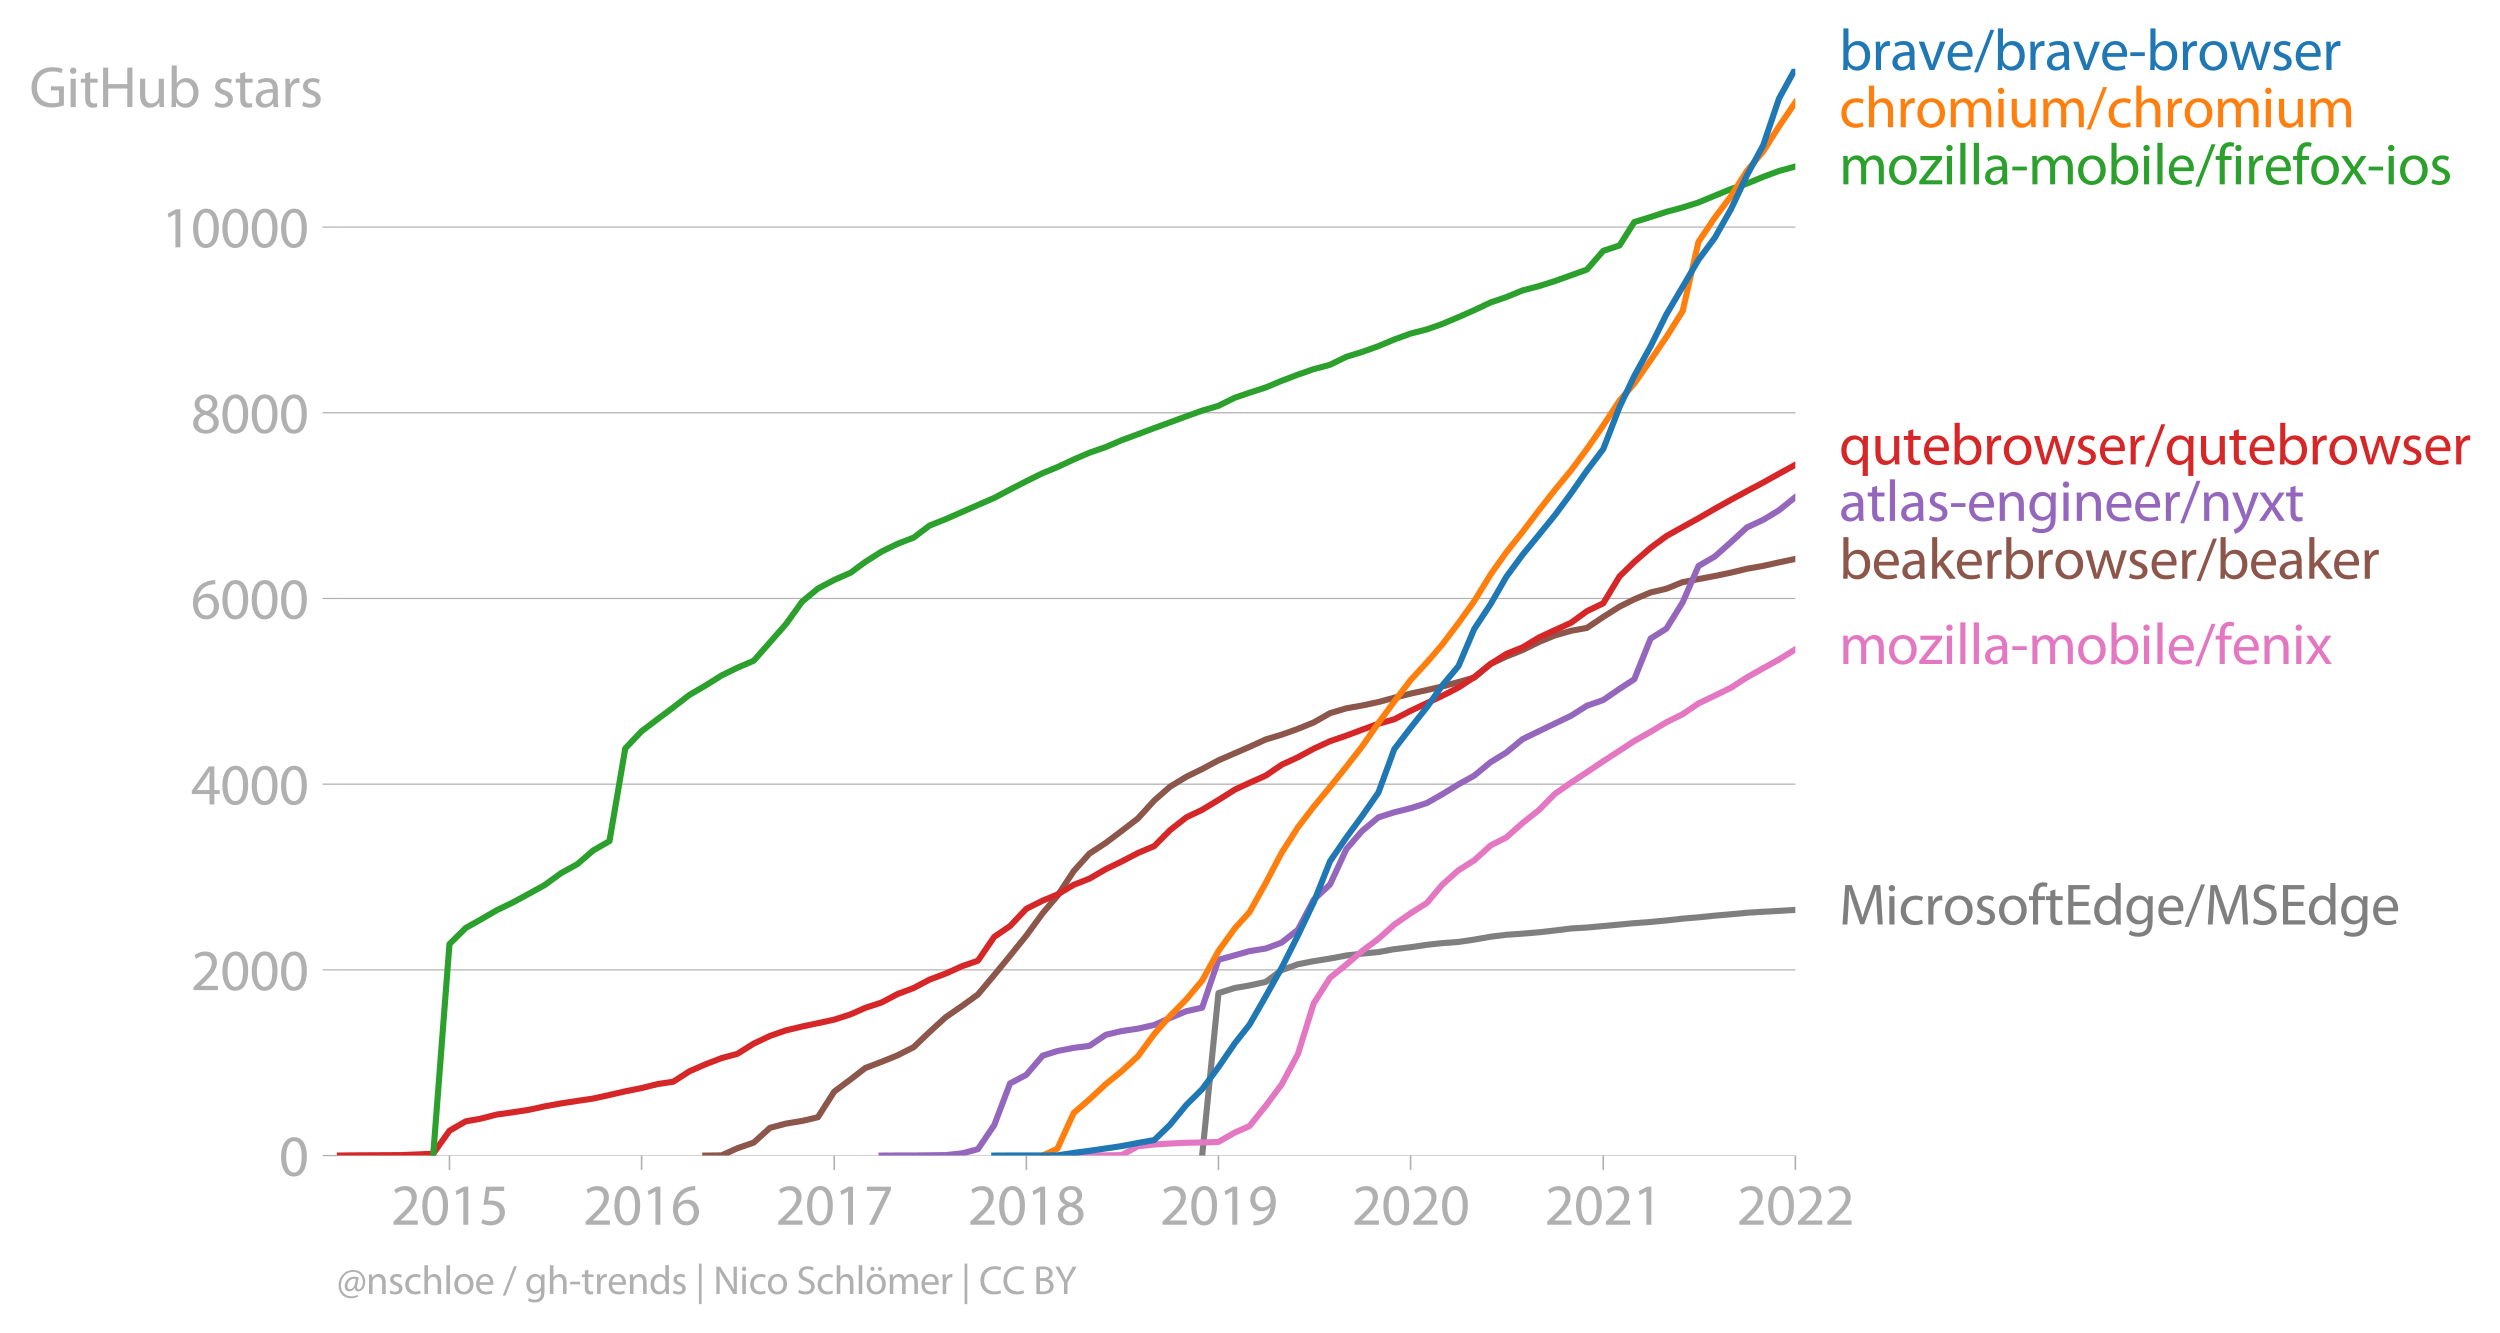 <svg xmlns:xlink="http://www.w3.org/1999/xlink" width="816.178" height="435.296" viewBox="0 0 612.133 326.472" xmlns="http://www.w3.org/2000/svg"><defs><style>*{stroke-linejoin:round;stroke-linecap:butt}</style></defs><g id="figure_1"><path d="M0 326.472h612.133V0H0v326.472z" style="fill:none" id="patch_1"/><g id="axes_1"><path d="M82.476 282.944h357.12V16.832H82.476v266.112z" style="fill:none" id="patch_2"/><g id="matplotlib.axis_1"><g id="xtick_1"><g id="line2d_1"><defs><path id="m3dfbbe388d" d="M0 0v3.5" style="stroke:#b0b0b0;stroke-width:.4"/></defs><use xlink:href="#m3dfbbe388d" x="110.056" y="282.944" style="fill:#b0b0b0;stroke:#b0b0b0;stroke-width:.4"/></g><g style="fill:#b0b0b0" transform="matrix(.14 0 0 -.14 95.693 299.884)" id="text_1"><defs><path id="MyriadPro-Regular-32" d="M2944 0v467H1075v13l333 307c877 845 1434 1466 1434 2234 0 595-378 1209-1274 1209-480 0-890-179-1178-422l180-397c192 160 505 352 883 352 621 0 825-390 825-813-6-627-486-1164-1548-2176L288 346V0h2656z" transform="scale(.016)"/><path id="MyriadPro-Regular-30" d="M1677 4230c-845 0-1447-768-1447-2163C243 691 794-70 1606-70c922 0 1447 780 1447 2195 0 1325-499 2105-1376 2105zm-32-435c582 0 845-672 845-1696 0-1062-276-1734-852-1734-512 0-844 614-844 1696 0 1133 358 1734 851 1734z" transform="scale(.016)"/><path id="MyriadPro-Regular-31" d="M1510 0h544v4160h-480l-908-486 108-429 724 390h12V0z" transform="scale(.016)"/><path id="MyriadPro-Regular-35" d="M2771 4160H781L512 2163c154 19 339 45 576 45 832 0 1190-384 1197-922 0-556-455-902-986-902-377 0-717 128-889 230L269 186C467 58 851-70 1306-70c902 0 1548 608 1548 1420 0 525-268 884-595 1069-256 154-576 224-896 224-153 0-243-13-339-25l160 1068h1587v474z" transform="scale(.016)"/></defs><use xlink:href="#MyriadPro-Regular-32"/><use xlink:href="#MyriadPro-Regular-30" x="51.3"/><use xlink:href="#MyriadPro-Regular-31" x="102.6"/><use xlink:href="#MyriadPro-Regular-35" x="153.9"/></g></g><g id="xtick_2"><use xlink:href="#m3dfbbe388d" x="157.096" y="282.944" style="fill:#b0b0b0;stroke:#b0b0b0;stroke-width:.4" id="line2d_2"/><g style="fill:#b0b0b0" transform="matrix(.14 0 0 -.14 142.733 299.884)" id="text_2"><defs><path id="MyriadPro-Regular-36" d="M2662 4224c-102 0-243-6-409-32-525-64-986-275-1331-614-410-410-704-1056-704-1876C218 621 800-70 1690-70c864 0 1382 704 1382 1465 0 813-518 1344-1254 1344-461 0-807-217-1005-480h-19c96 685 563 1331 1446 1479 160 25 307 32 422 25v461zM1690 365c-589 0-903 505-916 1190 0 103 26 186 64 250 154 301 468 512 807 512 518 0 857-359 857-954s-326-998-806-998h-6z" transform="scale(.016)"/></defs><use xlink:href="#MyriadPro-Regular-32"/><use xlink:href="#MyriadPro-Regular-30" x="51.3"/><use xlink:href="#MyriadPro-Regular-31" x="102.6"/><use xlink:href="#MyriadPro-Regular-36" x="153.9"/></g></g><g id="xtick_3"><use xlink:href="#m3dfbbe388d" x="204.266" y="282.944" style="fill:#b0b0b0;stroke:#b0b0b0;stroke-width:.4" id="line2d_3"/><g style="fill:#b0b0b0" transform="matrix(.14 0 0 -.14 189.903 299.884)" id="text_3"><defs><path id="MyriadPro-Regular-37" d="M365 4160v-467h2035v-13L595 0h583l1811 3789v371H365z" transform="scale(.016)"/></defs><use xlink:href="#MyriadPro-Regular-32"/><use xlink:href="#MyriadPro-Regular-30" x="51.3"/><use xlink:href="#MyriadPro-Regular-31" x="102.6"/><use xlink:href="#MyriadPro-Regular-37" x="153.9"/></g></g><g id="xtick_4"><use xlink:href="#m3dfbbe388d" x="251.306" y="282.944" style="fill:#b0b0b0;stroke:#b0b0b0;stroke-width:.4" id="line2d_4"/><g style="fill:#b0b0b0" transform="matrix(.14 0 0 -.14 236.943 299.884)" id="text_4"><defs><path id="MyriadPro-Regular-38" d="M1062 2170c-512-218-825-589-825-1114C237 448 762-70 1632-70c794 0 1414 486 1414 1209 0 506-320 871-838 1075v20c512 243 685 620 685 972 0 519-403 1024-1210 1024-729 0-1286-448-1286-1107 0-358 198-717 659-934l6-19zm583-1831c-531 0-851 371-832 794 0 397 262 717 749 857 563-160 915-403 915-908 0-423-327-743-832-743zm6 3488c506 0 704-345 704-678 0-378-275-634-633-755-480 128-794 352-794 768 0 358 256 665 723 665z" transform="scale(.016)"/></defs><use xlink:href="#MyriadPro-Regular-32"/><use xlink:href="#MyriadPro-Regular-30" x="51.3"/><use xlink:href="#MyriadPro-Regular-31" x="102.6"/><use xlink:href="#MyriadPro-Regular-38" x="153.9"/></g></g><g id="xtick_5"><use xlink:href="#m3dfbbe388d" x="298.346" y="282.944" style="fill:#b0b0b0;stroke:#b0b0b0;stroke-width:.4" id="line2d_5"/><g style="fill:#b0b0b0" transform="matrix(.14 0 0 -.14 283.983 299.884)" id="text_5"><defs><path id="MyriadPro-Regular-39" d="M614-64c135-6 314 0 519 32 448 51 889 243 1209 557 410 397 717 1037 717 1952 0 1062-525 1753-1376 1753S262 3539 262 2752c0-710 480-1274 1229-1274 416 0 749 167 979 448h20c-77-492-276-857-551-1107-237-224-544-358-870-403-192-19-333-32-455-19V-64zm1024 3866c589 0 852-544 852-1255 0-89-20-153-52-205-147-249-441-435-819-435-486 0-800 365-800 883 0 589 339 1012 813 1012h6z" transform="scale(.016)"/></defs><use xlink:href="#MyriadPro-Regular-32"/><use xlink:href="#MyriadPro-Regular-30" x="51.3"/><use xlink:href="#MyriadPro-Regular-31" x="102.6"/><use xlink:href="#MyriadPro-Regular-39" x="153.9"/></g></g><g id="xtick_6"><use xlink:href="#m3dfbbe388d" x="345.387" y="282.944" style="fill:#b0b0b0;stroke:#b0b0b0;stroke-width:.4" id="line2d_6"/><g style="fill:#b0b0b0" transform="matrix(.14 0 0 -.14 331.024 299.884)" id="text_6"><use xlink:href="#MyriadPro-Regular-32"/><use xlink:href="#MyriadPro-Regular-30" x="51.3"/><use xlink:href="#MyriadPro-Regular-32" x="102.6"/><use xlink:href="#MyriadPro-Regular-30" x="153.9"/></g></g><g id="xtick_7"><use xlink:href="#m3dfbbe388d" x="392.556" y="282.944" style="fill:#b0b0b0;stroke:#b0b0b0;stroke-width:.4" id="line2d_7"/><g style="fill:#b0b0b0" transform="matrix(.14 0 0 -.14 378.193 299.884)" id="text_7"><use xlink:href="#MyriadPro-Regular-32"/><use xlink:href="#MyriadPro-Regular-30" x="51.3"/><use xlink:href="#MyriadPro-Regular-32" x="102.6"/><use xlink:href="#MyriadPro-Regular-31" x="153.9"/></g></g><g id="xtick_8"><use xlink:href="#m3dfbbe388d" x="439.596" y="282.944" style="fill:#b0b0b0;stroke:#b0b0b0;stroke-width:.4" id="line2d_8"/><g style="fill:#b0b0b0" transform="matrix(.14 0 0 -.14 425.233 299.884)" id="text_8"><use xlink:href="#MyriadPro-Regular-32"/><use xlink:href="#MyriadPro-Regular-30" x="51.3"/><use xlink:href="#MyriadPro-Regular-32" x="102.6"/><use xlink:href="#MyriadPro-Regular-32" x="153.9"/></g></g></g><g id="matplotlib.axis_2"><g id="ytick_1"><path d="M82.476 282.944h357.12" clip-path="url(#p23f6aa17e5)" style="fill:none;stroke:#b0b0b0;stroke-width:.3;stroke-linecap:square" id="line2d_9"/><g id="line2d_10"><defs><path id="ma1f168b68f" d="M0 0h-3.5" style="stroke:#b0b0b0;stroke-width:.3"/></defs><use xlink:href="#ma1f168b68f" x="82.476" y="282.944" style="fill:#b0b0b0;stroke:#b0b0b0;stroke-width:.3"/></g><use xlink:href="#MyriadPro-Regular-30" style="fill:#b0b0b0" transform="matrix(.14 0 0 -.14 68.295 287.914)" id="text_9"/></g><g id="ytick_2"><path d="M82.476 237.475h357.12" clip-path="url(#p23f6aa17e5)" style="fill:none;stroke:#b0b0b0;stroke-width:.3;stroke-linecap:square" id="line2d_11"/><use xlink:href="#ma1f168b68f" x="82.476" y="237.475" style="fill:#b0b0b0;stroke:#b0b0b0;stroke-width:.3" id="line2d_12"/><g style="fill:#b0b0b0" transform="matrix(.14 0 0 -.14 46.75 242.445)" id="text_10"><use xlink:href="#MyriadPro-Regular-32"/><use xlink:href="#MyriadPro-Regular-30" x="51.3"/><use xlink:href="#MyriadPro-Regular-30" x="102.6"/><use xlink:href="#MyriadPro-Regular-30" x="153.9"/></g></g><g id="ytick_3"><path d="M82.476 192.005h357.12" clip-path="url(#p23f6aa17e5)" style="fill:none;stroke:#b0b0b0;stroke-width:.3;stroke-linecap:square" id="line2d_13"/><use xlink:href="#ma1f168b68f" x="82.476" y="192.005" style="fill:#b0b0b0;stroke:#b0b0b0;stroke-width:.3" id="line2d_14"/><g style="fill:#b0b0b0" transform="matrix(.14 0 0 -.14 46.75 196.975)" id="text_11"><defs><path id="MyriadPro-Regular-34" d="M2560 0v1133h582v441h-582v2586h-608L96 1504v-371h1933V0h531zM666 1574v13l1017 1415c115 192 218 371 346 614h19c-13-218-19-435-19-653V1574H666z" transform="scale(.016)"/></defs><use xlink:href="#MyriadPro-Regular-34"/><use xlink:href="#MyriadPro-Regular-30" x="51.3"/><use xlink:href="#MyriadPro-Regular-30" x="102.6"/><use xlink:href="#MyriadPro-Regular-30" x="153.9"/></g></g><g id="ytick_4"><path d="M82.476 146.535h357.12" clip-path="url(#p23f6aa17e5)" style="fill:none;stroke:#b0b0b0;stroke-width:.3;stroke-linecap:square" id="line2d_15"/><use xlink:href="#ma1f168b68f" x="82.476" y="146.535" style="fill:#b0b0b0;stroke:#b0b0b0;stroke-width:.3" id="line2d_16"/><g style="fill:#b0b0b0" transform="matrix(.14 0 0 -.14 46.75 151.505)" id="text_12"><use xlink:href="#MyriadPro-Regular-36"/><use xlink:href="#MyriadPro-Regular-30" x="51.3"/><use xlink:href="#MyriadPro-Regular-30" x="102.6"/><use xlink:href="#MyriadPro-Regular-30" x="153.9"/></g></g><g id="ytick_5"><path d="M82.476 101.065h357.12" clip-path="url(#p23f6aa17e5)" style="fill:none;stroke:#b0b0b0;stroke-width:.3;stroke-linecap:square" id="line2d_17"/><use xlink:href="#ma1f168b68f" x="82.476" y="101.065" style="fill:#b0b0b0;stroke:#b0b0b0;stroke-width:.3" id="line2d_18"/><g style="fill:#b0b0b0" transform="matrix(.14 0 0 -.14 46.75 106.035)" id="text_13"><use xlink:href="#MyriadPro-Regular-38"/><use xlink:href="#MyriadPro-Regular-30" x="51.3"/><use xlink:href="#MyriadPro-Regular-30" x="102.6"/><use xlink:href="#MyriadPro-Regular-30" x="153.9"/></g></g><g id="ytick_6"><path d="M82.476 55.595h357.12" clip-path="url(#p23f6aa17e5)" style="fill:none;stroke:#b0b0b0;stroke-width:.3;stroke-linecap:square" id="line2d_19"/><use xlink:href="#ma1f168b68f" x="82.476" y="55.595" style="fill:#b0b0b0;stroke:#b0b0b0;stroke-width:.3" id="line2d_20"/><g style="fill:#b0b0b0" transform="matrix(.14 0 0 -.14 39.568 60.565)" id="text_14"><use xlink:href="#MyriadPro-Regular-31"/><use xlink:href="#MyriadPro-Regular-30" x="51.3"/><use xlink:href="#MyriadPro-Regular-30" x="102.6"/><use xlink:href="#MyriadPro-Regular-30" x="153.9"/><use xlink:href="#MyriadPro-Regular-30" x="205.2"/></g></g><g style="fill:#b0b0b0" transform="matrix(.14 0 0 -.14 7.2 26.213)" id="text_15"><defs><path id="MyriadPro-Regular-47" d="M3770 2266H2349v-448h877V531c-128-64-378-115-743-115-1005 0-1664 646-1664 1741 0 1081 685 1734 1735 1734 435 0 723-83 953-185l135 454c-186 90-576 198-1076 198-1446 0-2329-940-2336-2227 0-672 231-1248 602-1606 422-403 960-570 1613-570 582 0 1075 147 1325 237v2074z" transform="scale(.016)"/><path id="MyriadPro-Regular-69" d="M1030 0v3098H467V0h563zM749 4320c-205 0-352-154-352-352 0-192 141-346 339-346 224 0 365 154 358 346 0 198-134 352-345 352z" transform="scale(.016)"/><path id="MyriadPro-Regular-74" d="M595 3667v-569H115v-429h480V979c0-365 58-640 218-806C947 19 1158-70 1421-70c217 0 390 38 499 83l-26 422c-83-25-172-38-326-38-314 0-422 217-422 601v1671h806v429h-806v742l-551-173z" transform="scale(.016)"/><path id="MyriadPro-Regular-48" d="M486 4314V0h557v2022h2087V0h563v4314h-563V2509H1043v1805H486z" transform="scale(.016)"/><path id="MyriadPro-Regular-75" d="M3059 3098h-563V1197c0-103-19-205-51-288-103-250-365-512-743-512-512 0-691 397-691 985v1716H448V1286C448 198 1030-70 1517-70c550 0 877 326 1024 576h13l32-506h499c-19 243-26 525-26 845v2253z" transform="scale(.016)"/><path id="MyriadPro-Regular-62" d="M467 800c0-275-13-589-25-800h486l26 512h19c230-410 589-582 1037-582 691 0 1388 550 1388 1657 7 941-537 1581-1305 1581-499 0-858-224-1056-570h-13v1946H467V800zm557 998c0 90 19 167 32 231 115 429 474 691 858 691 601 0 921-531 921-1152 0-710-352-1190-941-1190-409 0-736 268-844 659-13 64-26 134-26 205v556z" transform="scale(.016)"/><path id="MyriadPro-Regular-73" d="M250 147C467 19 781-70 1120-70c736 0 1158 390 1158 934 0 461-275 730-812 934-404 154-589 269-589 525 0 231 185 423 518 423 288 0 512-103 634-180l141 410c-173 102-448 192-762 192-666 0-1069-410-1069-909 0-371 263-678 819-877 416-153 576-300 576-569 0-256-192-461-601-461-282 0-576 115-743 224L250 147z" transform="scale(.016)"/><path id="MyriadPro-Regular-61" d="M2643 1901c0 621-230 1267-1177 1267-391 0-762-109-1018-275l128-371c218 140 518 230 806 230 634 0 704-461 704-717v-64C890 1978 224 1568 224 819c0-448 320-889 947-889 442 0 775 217 947 460h20l44-390h512c-38 211-51 474-51 742v1159zm-544-858c0-57-13-121-32-179-89-262-345-518-749-518-288 0-531 172-531 537 0 602 698 711 1312 698v-538z" transform="scale(.016)"/><path id="MyriadPro-Regular-72" d="M467 0h557v1651c0 96 13 186 26 263 76 422 358 723 755 723 77 0 134-7 192-19v531c-51 13-96 19-160 19-378 0-717-262-858-678h-25l-20 608H442c19-288 25-602 25-967V0z" transform="scale(.016)"/></defs><use xlink:href="#MyriadPro-Regular-47"/><use xlink:href="#MyriadPro-Regular-69" x="64.6"/><use xlink:href="#MyriadPro-Regular-74" x="88"/><use xlink:href="#MyriadPro-Regular-48" x="121.1"/><use xlink:href="#MyriadPro-Regular-75" x="186.3"/><use xlink:href="#MyriadPro-Regular-62" x="241.4"/><use xlink:href="#MyriadPro-Regular-20" x="298.3"/><use xlink:href="#MyriadPro-Regular-73" x="319.5"/><use xlink:href="#MyriadPro-Regular-74" x="359.1"/><use xlink:href="#MyriadPro-Regular-61" x="392.2"/><use xlink:href="#MyriadPro-Regular-72" x="440.4"/><use xlink:href="#MyriadPro-Regular-73" x="473.1"/></g></g><path d="m294.351 282.944 3.995-39.786 3.996-1.25 3.608-.614 3.995-.887 3.867-2.864 3.995-1.455 3.866-.75 3.995-.637 3.996-.75 3.866-.455 3.995-.386 3.866-.705 3.996-.478 3.995-.59 3.737-.41 3.996-.296 3.866-.568 3.995-.705 3.866-.477 3.996-.273 3.995-.34 3.866-.433 3.995-.5 3.867-.227 3.995-.364 3.995-.364 3.609-.341 3.995-.296 3.866-.363 3.995-.455 3.867-.318 3.995-.41 3.995-.34 3.867-.364 3.995-.25 3.866-.205 3.995-.25" clip-path="url(#p23f6aa17e5)" style="fill:none;stroke:#7f7f7f;stroke-width:1.5;stroke-linecap:square" id="line2d_21"/><path d="m262.905 282.944 3.866-.022 3.996-.023 3.866-.068 3.995-2.183 3.995-.409 3.867-.25 3.995-.182 3.866-.068 3.995-.137 3.996-2.296 3.608-1.591 3.995-4.98 3.867-5.205 3.995-7.457 3.866-12.414 3.995-6.252 3.996-3.228 3.866-3.342 3.995-2.979 3.866-3.455 3.996-2.797 3.995-2.523 3.737-4.433 3.996-3.57 3.866-2.432 3.995-3.638 3.866-1.978 3.996-3.547 3.995-3.16 3.866-3.933 3.995-2.774 3.867-2.546 3.995-2.683 3.995-2.591 3.609-2.365 3.995-2.25 3.866-2.342 3.995-1.978 3.867-2.637 3.995-1.91 3.995-1.955 3.867-2.501 3.995-2.251 3.866-2.137 3.995-2.478" clip-path="url(#p23f6aa17e5)" style="fill:none;stroke:#e377c2;stroke-width:1.5;stroke-linecap:square" id="line2d_22"/><path d="m172.69 282.944 3.996-.045 3.866-1.75 3.995-1.387 3.996-3.615 3.866-1.023 3.995-.66 3.866-.909 3.996-6.275 3.995-2.978 3.608-2.797 3.996-1.523 3.866-1.568 3.995-2.024 3.866-3.706 3.996-3.637 3.995-2.751 3.866-2.797 3.995-4.774 3.867-4.706 3.995-4.956 3.995-5.457 3.609-4.251 3.995-6.07 3.866-4.297 3.996-2.615 3.866-2.91 3.995-3.069 3.995-4.388 3.867-3.387 3.995-2.433 3.866-1.887 3.995-2.137 3.996-1.728 3.608-1.569 3.995-1.818 3.867-1.16 3.995-1.432 3.866-1.569 3.995-2.273 3.996-1.183 3.866-.682 3.995-.863 3.866-1.046 3.996-1 3.995-.887 3.737-.864 3.996-1.092 3.866-1.09 3.995-3.343 3.866-1.819 3.996-1.591 3.995-1.978 3.866-1.591 3.995-1.137 3.867-.705 3.995-2.683 3.995-2.523 3.609-1.796 3.995-1.683 3.866-.91 3.995-1.613 3.867-.75 3.995-.75 3.995-.842 3.867-.932 3.995-.705 3.866-.864 3.995-.841" clip-path="url(#p23f6aa17e5)" style="fill:none;stroke:#8c564b;stroke-width:1.5;stroke-linecap:square" id="line2d_23"/><g style="fill:#1f77b4" transform="matrix(.14 0 0 -.14 450.31 17.14)" id="text_16"><defs><path id="MyriadPro-Regular-76" d="M83 3098 1261 0h537l1216 3098h-588l-602-1741c-102-282-192-538-262-794h-20c-64 256-147 512-249 794L685 3098H83z" transform="scale(.016)"/><path id="MyriadPro-Regular-65" d="M2957 1446c6 58 19 148 19 263 0 569-269 1459-1280 1459-902 0-1453-736-1453-1670C243 563 813-70 1766-70c493 0 832 108 1031 198l-96 403c-211-89-455-160-858-160-563 0-1049 314-1062 1075h2176zM787 1850c45 390 295 915 864 915 634 0 787-557 781-915H787z" transform="scale(.016)"/><path id="MyriadPro-Regular-2f" d="m422-256 1792 4640h-435L-6-256h428z" transform="scale(.016)"/><path id="MyriadPro-Regular-2d" d="M192 1939v-416h1581v416H192z" transform="scale(.016)"/><path id="MyriadPro-Regular-6f" d="M1779 3168c-857 0-1536-608-1536-1645C243 544 890-70 1728-70c749 0 1542 499 1542 1644 0 948-601 1594-1491 1594zm-13-422c666 0 928-666 928-1191 0-697-403-1203-940-1203-551 0-941 512-941 1190 0 589 288 1204 953 1204z" transform="scale(.016)"/><path id="MyriadPro-Regular-77" d="M115 3098 1050 0h512l499 1472c109 333 205 653 281 1024h13c77-365 167-672 275-1018L3104 0h512l998 3098h-556l-442-1556c-102-364-186-691-237-1004h-19c-70 313-160 640-275 1011l-480 1549h-474l-505-1575c-103-339-205-672-276-985h-19c-57 320-141 640-230 985L691 3098H115z" transform="scale(.016)"/></defs><use xlink:href="#MyriadPro-Regular-62"/><use xlink:href="#MyriadPro-Regular-72" x="56.9"/><use xlink:href="#MyriadPro-Regular-61" x="89.6"/><use xlink:href="#MyriadPro-Regular-76" x="137.8"/><use xlink:href="#MyriadPro-Regular-65" x="185.9"/><use xlink:href="#MyriadPro-Regular-2f" x="236"/><use xlink:href="#MyriadPro-Regular-62" x="270.3"/><use xlink:href="#MyriadPro-Regular-72" x="327.2"/><use xlink:href="#MyriadPro-Regular-61" x="359.9"/><use xlink:href="#MyriadPro-Regular-76" x="408.1"/><use xlink:href="#MyriadPro-Regular-65" x="456.2"/><use xlink:href="#MyriadPro-Regular-2d" x="506.3"/><use xlink:href="#MyriadPro-Regular-62" x="537"/><use xlink:href="#MyriadPro-Regular-72" x="593.9"/><use xlink:href="#MyriadPro-Regular-6f" x="626.6"/><use xlink:href="#MyriadPro-Regular-77" x="681.5"/><use xlink:href="#MyriadPro-Regular-73" x="755.1"/><use xlink:href="#MyriadPro-Regular-65" x="794.7"/><use xlink:href="#MyriadPro-Regular-72" x="844.8"/></g><g style="fill:#ff7f0e" transform="matrix(.14 0 0 -.14 450.31 31.14)" id="text_17"><defs><path id="MyriadPro-Regular-63" d="M2579 538c-160-71-371-154-691-154-614 0-1075 442-1075 1158 0 647 384 1172 1094 1172 307 0 519-71 653-148l128 436c-154 76-448 160-781 160-1011 0-1664-692-1664-1645C243 570 851-70 1786-70c416 0 742 108 889 185l-96 423z" transform="scale(.016)"/><path id="MyriadPro-Regular-68" d="M467 0h563v1869c0 109 7 192 39 269 102 307 390 563 755 563 531 0 717-423 717-922V0h563v1843c0 1069-666 1325-1082 1325-211 0-409-64-576-160-172-96-313-237-403-397h-13v1933H467V0z" transform="scale(.016)"/><path id="MyriadPro-Regular-6d" d="M467 0h551v1869c0 96 12 192 44 275 90 282 346 563 698 563 429 0 646-358 646-851V0h551v1914c0 102 19 204 45 281 96 275 345 512 665 512 455 0 672-358 672-953V0h551v1824c0 1075-608 1344-1018 1344-294 0-499-77-685-218-128-96-249-230-345-403h-13c-135 365-455 621-877 621-512 0-800-275-973-570h-19l-26 500H442c19-256 25-519 25-839V0z" transform="scale(.016)"/></defs><use xlink:href="#MyriadPro-Regular-63"/><use xlink:href="#MyriadPro-Regular-68" x="44.8"/><use xlink:href="#MyriadPro-Regular-72" x="100.3"/><use xlink:href="#MyriadPro-Regular-6f" x="133"/><use xlink:href="#MyriadPro-Regular-6d" x="187.9"/><use xlink:href="#MyriadPro-Regular-69" x="271.3"/><use xlink:href="#MyriadPro-Regular-75" x="294.7"/><use xlink:href="#MyriadPro-Regular-6d" x="349.8"/><use xlink:href="#MyriadPro-Regular-2f" x="433.2"/><use xlink:href="#MyriadPro-Regular-63" x="467.5"/><use xlink:href="#MyriadPro-Regular-68" x="512.3"/><use xlink:href="#MyriadPro-Regular-72" x="567.8"/><use xlink:href="#MyriadPro-Regular-6f" x="600.5"/><use xlink:href="#MyriadPro-Regular-6d" x="655.4"/><use xlink:href="#MyriadPro-Regular-69" x="738.8"/><use xlink:href="#MyriadPro-Regular-75" x="762.2"/><use xlink:href="#MyriadPro-Regular-6d" x="817.3"/></g><g style="fill:#2ca02c" transform="matrix(.14 0 0 -.14 450.31 45.14)" id="text_18"><defs><path id="MyriadPro-Regular-7a" d="M115 0h2515v448H819v13c141 160 269 313 397 486l1382 1799 7 352H243v-455h1677v-13c-141-166-269-313-403-480L115 326V0z" transform="scale(.016)"/><path id="MyriadPro-Regular-6c" d="M467 0h563v4544H467V0z" transform="scale(.016)"/><path id="MyriadPro-Regular-66" d="M1082 0v2669h748v429h-748v166c0 474 121 896 601 896 160 0 275-32 359-70l76 435c-108 45-281 89-480 89-262 0-544-83-755-288-262-249-358-646-358-1081v-147H90v-429h435V0h557z" transform="scale(.016)"/><path id="MyriadPro-Regular-78" d="m102 3098 1050-1517L51 0h621l448 698c115 185 224 345 326 537h13c109-185 211-358 333-537L2246 0h640L1798 1600l1056 1498h-608l-435-660c-102-166-205-326-307-512h-19c-103 173-199 333-314 506l-441 666H102z" transform="scale(.016)"/></defs><use xlink:href="#MyriadPro-Regular-6d"/><use xlink:href="#MyriadPro-Regular-6f" x="83.4"/><use xlink:href="#MyriadPro-Regular-7a" x="138.3"/><use xlink:href="#MyriadPro-Regular-69" x="181.1"/><use xlink:href="#MyriadPro-Regular-6c" x="204.5"/><use xlink:href="#MyriadPro-Regular-6c" x="228.1"/><use xlink:href="#MyriadPro-Regular-61" x="251.7"/><use xlink:href="#MyriadPro-Regular-2d" x="299.9"/><use xlink:href="#MyriadPro-Regular-6d" x="330.6"/><use xlink:href="#MyriadPro-Regular-6f" x="414"/><use xlink:href="#MyriadPro-Regular-62" x="468.9"/><use xlink:href="#MyriadPro-Regular-69" x="525.8"/><use xlink:href="#MyriadPro-Regular-6c" x="549.2"/><use xlink:href="#MyriadPro-Regular-65" x="572.8"/><use xlink:href="#MyriadPro-Regular-2f" x="622.9"/><use xlink:href="#MyriadPro-Regular-66" x="657.2"/><use xlink:href="#MyriadPro-Regular-69" x="686.4"/><use xlink:href="#MyriadPro-Regular-72" x="709.8"/><use xlink:href="#MyriadPro-Regular-65" x="742.5"/><use xlink:href="#MyriadPro-Regular-66" x="792.6"/><use xlink:href="#MyriadPro-Regular-6f" x="821.8"/><use xlink:href="#MyriadPro-Regular-78" x="876.7"/><use xlink:href="#MyriadPro-Regular-2d" x="923"/><use xlink:href="#MyriadPro-Regular-69" x="953.7"/><use xlink:href="#MyriadPro-Regular-6f" x="977.1"/><use xlink:href="#MyriadPro-Regular-73" x="1032"/></g><g style="fill:#d62728" transform="matrix(.14 0 0 -.14 450.31 113.703)" id="text_19"><defs><path id="MyriadPro-Regular-71" d="M2579-1267h563v3513c0 320 7 589 20 852h-532l-19-468h-13c-153 301-473 538-953 538-653 0-1402-512-1402-1670C243 557 832-70 1555-70c499 0 845 243 1011 550h13v-1747zm0 2528c0-83-19-192-45-269-128-390-441-614-806-614-621 0-915 537-915 1152 0 697 352 1190 934 1190 423 0 723-294 807-640 19-70 25-160 25-237v-582z" transform="scale(.016)"/></defs><use xlink:href="#MyriadPro-Regular-71"/><use xlink:href="#MyriadPro-Regular-75" x="56.3"/><use xlink:href="#MyriadPro-Regular-74" x="111.4"/><use xlink:href="#MyriadPro-Regular-65" x="144.5"/><use xlink:href="#MyriadPro-Regular-62" x="194.6"/><use xlink:href="#MyriadPro-Regular-72" x="251.5"/><use xlink:href="#MyriadPro-Regular-6f" x="284.2"/><use xlink:href="#MyriadPro-Regular-77" x="339.1"/><use xlink:href="#MyriadPro-Regular-73" x="412.7"/><use xlink:href="#MyriadPro-Regular-65" x="452.3"/><use xlink:href="#MyriadPro-Regular-72" x="502.4"/><use xlink:href="#MyriadPro-Regular-2f" x="535.1"/><use xlink:href="#MyriadPro-Regular-71" x="569.4"/><use xlink:href="#MyriadPro-Regular-75" x="625.7"/><use xlink:href="#MyriadPro-Regular-74" x="680.8"/><use xlink:href="#MyriadPro-Regular-65" x="713.9"/><use xlink:href="#MyriadPro-Regular-62" x="764"/><use xlink:href="#MyriadPro-Regular-72" x="820.9"/><use xlink:href="#MyriadPro-Regular-6f" x="853.6"/><use xlink:href="#MyriadPro-Regular-77" x="908.5"/><use xlink:href="#MyriadPro-Regular-73" x="982.1"/><use xlink:href="#MyriadPro-Regular-65" x="1021.7"/><use xlink:href="#MyriadPro-Regular-72" x="1071.8"/></g><g style="fill:#9467bd" transform="matrix(.14 0 0 -.14 450.31 127.542)" id="text_20"><defs><path id="MyriadPro-Regular-6e" d="M467 0h563v1862c0 96 13 192 39 263 96 313 384 576 755 576 531 0 717-416 717-915V0h563v1850c0 1062-666 1318-1094 1318-512 0-871-288-1024-582h-13l-32 512H442c19-256 25-519 25-839V0z" transform="scale(.016)"/><path id="MyriadPro-Regular-67" d="M3110 2246c0 378 13 628 26 852h-493l-25-468h-13c-135 256-429 538-967 538-710 0-1395-595-1395-1645C243 666 794 13 1562 13c480 0 812 230 985 518h13V186c0-781-422-1082-998-1082-384 0-704 115-909 243l-141-429c250-166 659-256 1030-256 391 0 826 90 1127 372 301 268 441 704 441 1414v1798zm-556-928c0-96-13-204-45-300-122-359-435-576-781-576-608 0-915 505-915 1113 0 717 384 1171 921 1171 410 0 685-268 788-595 25-77 32-160 32-256v-557z" transform="scale(.016)"/><path id="MyriadPro-Regular-79" d="M58 3098 1203 243c26-70 39-115 39-147s-20-77-45-134c-128-288-320-506-474-628-166-140-352-230-493-275l141-473c141 25 416 121 691 364 384 333 660 877 1063 1940l845 2208h-596l-614-1818c-77-224-141-461-198-646h-13c-51 185-128 428-199 633L672 3098H58z" transform="scale(.016)"/></defs><use xlink:href="#MyriadPro-Regular-61"/><use xlink:href="#MyriadPro-Regular-74" x="48.2"/><use xlink:href="#MyriadPro-Regular-6c" x="81.3"/><use xlink:href="#MyriadPro-Regular-61" x="104.9"/><use xlink:href="#MyriadPro-Regular-73" x="153.1"/><use xlink:href="#MyriadPro-Regular-2d" x="192.7"/><use xlink:href="#MyriadPro-Regular-65" x="223.4"/><use xlink:href="#MyriadPro-Regular-6e" x="273.5"/><use xlink:href="#MyriadPro-Regular-67" x="329"/><use xlink:href="#MyriadPro-Regular-69" x="384.9"/><use xlink:href="#MyriadPro-Regular-6e" x="408.3"/><use xlink:href="#MyriadPro-Regular-65" x="463.8"/><use xlink:href="#MyriadPro-Regular-65" x="513.9"/><use xlink:href="#MyriadPro-Regular-72" x="564"/><use xlink:href="#MyriadPro-Regular-2f" x="596.7"/><use xlink:href="#MyriadPro-Regular-6e" x="631"/><use xlink:href="#MyriadPro-Regular-79" x="686.5"/><use xlink:href="#MyriadPro-Regular-78" x="733.6"/><use xlink:href="#MyriadPro-Regular-74" x="779.9"/></g><g style="fill:#8c564b" transform="matrix(.14 0 0 -.14 450.31 141.703)" id="text_21"><defs><path id="MyriadPro-Regular-6b" d="M1024 4544H467V0h557v1165l288 320L2381 0h685L1702 1824l1197 1274h-678l-909-1069c-90-109-198-243-275-352h-13v2867z" transform="scale(.016)"/></defs><use xlink:href="#MyriadPro-Regular-62"/><use xlink:href="#MyriadPro-Regular-65" x="56.9"/><use xlink:href="#MyriadPro-Regular-61" x="107"/><use xlink:href="#MyriadPro-Regular-6b" x="155.2"/><use xlink:href="#MyriadPro-Regular-65" x="202.1"/><use xlink:href="#MyriadPro-Regular-72" x="252.2"/><use xlink:href="#MyriadPro-Regular-62" x="284.9"/><use xlink:href="#MyriadPro-Regular-72" x="341.8"/><use xlink:href="#MyriadPro-Regular-6f" x="374.5"/><use xlink:href="#MyriadPro-Regular-77" x="429.4"/><use xlink:href="#MyriadPro-Regular-73" x="503"/><use xlink:href="#MyriadPro-Regular-65" x="542.6"/><use xlink:href="#MyriadPro-Regular-72" x="592.7"/><use xlink:href="#MyriadPro-Regular-2f" x="625.4"/><use xlink:href="#MyriadPro-Regular-62" x="659.7"/><use xlink:href="#MyriadPro-Regular-65" x="716.6"/><use xlink:href="#MyriadPro-Regular-61" x="766.7"/><use xlink:href="#MyriadPro-Regular-6b" x="814.9"/><use xlink:href="#MyriadPro-Regular-65" x="861.8"/><use xlink:href="#MyriadPro-Regular-72" x="911.9"/></g><g style="fill:#e377c2" transform="matrix(.14 0 0 -.14 450.31 162.578)" id="text_22"><use xlink:href="#MyriadPro-Regular-6d"/><use xlink:href="#MyriadPro-Regular-6f" x="83.4"/><use xlink:href="#MyriadPro-Regular-7a" x="138.3"/><use xlink:href="#MyriadPro-Regular-69" x="181.1"/><use xlink:href="#MyriadPro-Regular-6c" x="204.5"/><use xlink:href="#MyriadPro-Regular-6c" x="228.1"/><use xlink:href="#MyriadPro-Regular-61" x="251.7"/><use xlink:href="#MyriadPro-Regular-2d" x="299.9"/><use xlink:href="#MyriadPro-Regular-6d" x="330.6"/><use xlink:href="#MyriadPro-Regular-6f" x="414"/><use xlink:href="#MyriadPro-Regular-62" x="468.9"/><use xlink:href="#MyriadPro-Regular-69" x="525.8"/><use xlink:href="#MyriadPro-Regular-6c" x="549.2"/><use xlink:href="#MyriadPro-Regular-65" x="572.8"/><use xlink:href="#MyriadPro-Regular-2f" x="622.9"/><use xlink:href="#MyriadPro-Regular-66" x="657.2"/><use xlink:href="#MyriadPro-Regular-65" x="686.4"/><use xlink:href="#MyriadPro-Regular-6e" x="736.5"/><use xlink:href="#MyriadPro-Regular-69" x="792"/><use xlink:href="#MyriadPro-Regular-78" x="815.4"/></g><g style="fill:#7f7f7f" transform="matrix(.14 0 0 -.14 450.31 226.371)" id="text_23"><defs><path id="MyriadPro-Regular-4d" d="M4230 0h544l-268 4314h-711l-768-2087c-192-544-345-1017-454-1453h-19c-109 448-256 922-436 1453l-736 2087H672L371 0h531l116 1850c38 646 70 1369 83 1907h13c121-512 294-1069 499-1677L2310 26h423l761 2092c218 589 397 1133 544 1639h20c-7-538 32-1261 64-1863L4230 0z" transform="scale(.016)"/><path id="MyriadPro-Regular-45" d="M2720 2483H1043v1363h1773v468H486V0h2426v467H1043v1555h1677v461z" transform="scale(.016)"/><path id="MyriadPro-Regular-64" d="M2579 4544V2694h-13c-140 250-460 474-934 474-755 0-1395-634-1389-1664C243 563 819-70 1568-70c506 0 883 262 1056 608h13l25-538h506c-19 211-26 525-26 800v3744h-563zm0-3245c0-89-6-166-25-243-103-422-448-672-826-672-608 0-915 518-915 1146 0 684 345 1196 928 1196 422 0 729-294 813-652 19-71 25-167 25-237v-538z" transform="scale(.016)"/><path id="MyriadPro-Regular-53" d="M269 211C499 58 954-70 1370-70c1017 0 1510 582 1510 1248 0 633-371 985-1101 1267-595 230-857 429-857 832 0 294 224 646 812 646 391 0 679-128 820-205l153 455c-192 109-512 211-953 211-839 0-1396-499-1396-1171 0-608 436-973 1140-1223 582-224 812-454 812-857 0-435-332-736-902-736-384 0-749 128-998 281L269 211z" transform="scale(.016)"/></defs><use xlink:href="#MyriadPro-Regular-4d"/><use xlink:href="#MyriadPro-Regular-69" x="80.4"/><use xlink:href="#MyriadPro-Regular-63" x="103.8"/><use xlink:href="#MyriadPro-Regular-72" x="148.6"/><use xlink:href="#MyriadPro-Regular-6f" x="181.3"/><use xlink:href="#MyriadPro-Regular-73" x="236.2"/><use xlink:href="#MyriadPro-Regular-6f" x="275.8"/><use xlink:href="#MyriadPro-Regular-66" x="330.7"/><use xlink:href="#MyriadPro-Regular-74" x="359.9"/><use xlink:href="#MyriadPro-Regular-45" x="393"/><use xlink:href="#MyriadPro-Regular-64" x="442.2"/><use xlink:href="#MyriadPro-Regular-67" x="498.6"/><use xlink:href="#MyriadPro-Regular-65" x="554.5"/><use xlink:href="#MyriadPro-Regular-2f" x="604.6"/><use xlink:href="#MyriadPro-Regular-4d" x="638.9"/><use xlink:href="#MyriadPro-Regular-53" x="719.3"/><use xlink:href="#MyriadPro-Regular-45" x="768.6"/><use xlink:href="#MyriadPro-Regular-64" x="817.8"/><use xlink:href="#MyriadPro-Regular-67" x="874.2"/><use xlink:href="#MyriadPro-Regular-65" x="930.1"/></g><g style="fill:#b0b0b0" transform="matrix(.097 0 0 -.097 82.476 316.843)" id="text_24"><defs><path id="MyriadPro-Regular-40" d="M2867 1632c-70-397-409-870-781-870-281 0-422 204-422 486 0 621 454 1152 1018 1152 147 0 256-26 320-45l-135-723zm384-1773c-262-147-601-224-966-224-947 0-1645 666-1645 1735 0 1299 877 2131 1920 2131 992 0 1549-672 1549-1600 0-743-365-1178-691-1171-212 6-288 230-192 716l217 1159c-166 77-409 134-685 134-889 0-1516-723-1516-1517 0-505 320-806 691-806 384 0 678 186 902 563h26c-19-390 217-563 473-563 602 0 1140 563 1140 1523 0 1069-749 1856-1863 1856-1421 0-2336-1145-2336-2464C275 96 1165-672 2214-672c429 0 788 70 1140 256l-103 275z" transform="scale(.016)"/><path id="MyriadPro-Regular-7c" d="M550 4800v-6400h429v6400H550z" transform="scale(.016)"/><path id="MyriadPro-Regular-4e" d="M1011 0v1843c0 717-13 1235-45 1779l20 7c217-467 505-960 806-1440L3162 0h563v4314h-525V2509c0-672 13-1197 64-1773l-13-6c-205 441-454 896-774 1401L1094 4314H486V0h525z" transform="scale(.016)"/><path id="MyriadPro-Regular-f6" d="M1165 3648c185 0 313 154 313 326 0 186-134 327-313 327s-327-147-327-327c0-172 135-326 320-326h7zm1184 0c185 0 313 154 313 326 0 186-134 327-313 327s-320-147-320-327c0-172 128-326 313-326h7zm-570-480c-857 0-1536-608-1536-1645C243 544 890-70 1728-70c749 0 1542 499 1542 1644 0 948-601 1594-1491 1594zm-13-422c666 0 928-666 928-1191 0-697-403-1203-940-1203-551 0-941 512-941 1190 0 589 288 1204 953 1204z" transform="scale(.016)"/><path id="MyriadPro-Regular-43" d="M3386 582c-224-108-570-179-909-179-1050 0-1658 679-1658 1735 0 1132 672 1779 1683 1779 359 0 660-77 871-179l134 454c-147 77-486 192-1024 192-1337 0-2253-915-2253-2266C230 704 1146-70 2362-70c524 0 934 108 1139 211l-115 441z" transform="scale(.016)"/><path id="MyriadPro-Regular-42" d="M486 13c186-26 480-51 864-51 704 0 1191 128 1492 403 217 211 364 493 364 864 0 640-480 979-889 1081v13c454 167 729 531 729 947 0 340-134 596-358 762-269 218-627 314-1184 314-390 0-774-39-1018-90V13zm557 3865c90 20 237 39 493 39 563 0 947-199 947-704 0-416-345-723-934-723h-506v1388zm0-1811h461c608 0 1114-243 1114-832 0-627-532-838-1108-838-198 0-358 6-467 25v1645z" transform="scale(.016)"/><path id="MyriadPro-Regular-59" d="M2010 0v1837l1446 2477h-634l-620-1191c-167-326-314-608-436-889h-12c-135 300-263 563-429 889L717 4314H83l1363-2484V0h564z" transform="scale(.016)"/></defs><use xlink:href="#MyriadPro-Regular-40"/><use xlink:href="#MyriadPro-Regular-6e" x="73.7"/><use xlink:href="#MyriadPro-Regular-73" x="129.2"/><use xlink:href="#MyriadPro-Regular-63" x="168.8"/><use xlink:href="#MyriadPro-Regular-68" x="213.6"/><use xlink:href="#MyriadPro-Regular-6c" x="269.1"/><use xlink:href="#MyriadPro-Regular-6f" x="292.7"/><use xlink:href="#MyriadPro-Regular-65" x="347.6"/><use xlink:href="#MyriadPro-Regular-20" x="397.7"/><use xlink:href="#MyriadPro-Regular-2f" x="418.9"/><use xlink:href="#MyriadPro-Regular-20" x="453.2"/><use xlink:href="#MyriadPro-Regular-67" x="474.4"/><use xlink:href="#MyriadPro-Regular-68" x="530.3"/><use xlink:href="#MyriadPro-Regular-2d" x="585.8"/><use xlink:href="#MyriadPro-Regular-74" x="616.5"/><use xlink:href="#MyriadPro-Regular-72" x="649.6"/><use xlink:href="#MyriadPro-Regular-65" x="682.3"/><use xlink:href="#MyriadPro-Regular-6e" x="732.4"/><use xlink:href="#MyriadPro-Regular-64" x="787.9"/><use xlink:href="#MyriadPro-Regular-73" x="844.3"/><use xlink:href="#MyriadPro-Regular-20" x="883.9"/><use xlink:href="#MyriadPro-Regular-7c" x="905.1"/><use xlink:href="#MyriadPro-Regular-20" x="929"/><use xlink:href="#MyriadPro-Regular-4e" x="950.2"/><use xlink:href="#MyriadPro-Regular-69" x="1016"/><use xlink:href="#MyriadPro-Regular-63" x="1039.4"/><use xlink:href="#MyriadPro-Regular-6f" x="1084.2"/><use xlink:href="#MyriadPro-Regular-20" x="1139.1"/><use xlink:href="#MyriadPro-Regular-53" x="1160.3"/><use xlink:href="#MyriadPro-Regular-63" x="1209.6"/><use xlink:href="#MyriadPro-Regular-68" x="1254.4"/><use xlink:href="#MyriadPro-Regular-6c" x="1309.9"/><use xlink:href="#MyriadPro-Regular-f6" x="1333.5"/><use xlink:href="#MyriadPro-Regular-6d" x="1388.4"/><use xlink:href="#MyriadPro-Regular-65" x="1471.8"/><use xlink:href="#MyriadPro-Regular-72" x="1521.9"/><use xlink:href="#MyriadPro-Regular-20" x="1554.6"/><use xlink:href="#MyriadPro-Regular-7c" x="1575.8"/><use xlink:href="#MyriadPro-Regular-20" x="1599.7"/><use xlink:href="#MyriadPro-Regular-43" x="1620.9"/><use xlink:href="#MyriadPro-Regular-43" x="1678.9"/><use xlink:href="#MyriadPro-Regular-20" x="1736.9"/><use xlink:href="#MyriadPro-Regular-42" x="1758.1"/><use xlink:href="#MyriadPro-Regular-59" x="1812.3"/></g><path d="m215.865 282.944 3.866-.022h3.995l3.866-.046 3.996-.045 3.995-.432 3.866-1.023 3.995-5.889 3.867-10.208 3.995-2.114 3.995-4.683 3.609-1.137 3.995-.773 3.866-.5 3.996-2.706 3.866-.909 3.995-.591 3.995-.91 3.867-1.705 3.995-1.66 3.866-.863 3.995-11.731 3.996-1.092 3.608-1.023 3.995-.636 3.867-1.455 3.995-3.16 3.866-7.344 3.995-3.728 3.996-8.662 3.866-4.456 3.995-3.32 3.866-1.227 3.996-1 3.995-1.274 3.737-2.137 3.996-2.433 3.866-2.137 3.995-3.296 3.866-2.365 3.996-3.296 3.995-1.933 3.866-1.864 3.995-1.91 3.867-2.455 3.995-1.387 3.995-2.75 3.609-2.343 3.995-9.957 3.866-2.433 3.995-6.457 3.867-8.89 3.995-2.318 3.995-3.547 3.867-3.57 3.995-1.863 3.866-2.342 3.995-3.228" clip-path="url(#p23f6aa17e5)" style="fill:none;stroke:#9467bd;stroke-width:1.5;stroke-linecap:square" id="line2d_24"/><path d="m82.476 282.944 3.867-.045 3.995-.023 3.995-.022 3.866-.023 3.996-.16 3.866-.181 3.995-5.638 3.995-2.297 3.609-.636 3.995-1.023 3.866-.546 3.996-.614 3.866-.841 3.995-.728 3.995-.613 3.867-.569 3.995-.886 3.866-.887 3.995-.796 3.996-1 3.737-.546 3.995-2.569 3.867-1.682 3.995-1.546 3.866-1.046 3.995-2.5 3.996-1.888 3.866-1.341 3.995-.955 3.866-.818 3.996-.864 3.995-1.296 3.608-1.592 3.996-1.318 3.866-2.047 3.995-1.5 3.866-2.046 3.996-1.5 3.995-1.797 3.866-1.341 3.995-5.843 3.867-2.637 3.995-4.229 3.995-2 3.609-1.501 3.995-2.364 3.866-1.524 3.996-2.319 3.866-1.864 3.995-2.092 3.995-1.682 3.867-3.91 3.995-3.138 3.866-1.841 3.995-2.41 3.996-2.524 3.608-1.682 3.995-1.773 3.867-2.638 3.995-1.841 3.866-2.092 3.995-1.841 3.996-1.364 3.866-1.455 3.995-1.456 3.866-1.09 3.996-2.07 3.995-1.887 3.737-1.773 3.996-2.046 3.866-2.546 3.995-3.229 3.866-2.455 3.996-1.614 3.995-2.41 3.866-1.796 3.995-1.82 3.867-2.818 3.995-1.933 3.995-6.593 3.609-3.524 3.995-3.478 3.866-2.865 3.995-2.228 3.867-2.137 3.995-2.319 3.995-2.228 3.867-2.091 3.995-2.115 3.866-2.16 3.995-2.182" clip-path="url(#p23f6aa17e5)" style="fill:none;stroke:#d62728;stroke-width:1.5;stroke-linecap:square" id="line2d_25"/><path d="m106.06 282.944 3.996-51.79 3.995-3.955 3.609-2.024 3.995-2.319 3.866-1.864 3.996-2.16 3.866-2.137 3.995-2.91 3.995-2.205 3.867-3.342 3.995-2.297 3.866-22.689 3.995-4.206 3.996-3.024 3.737-2.796 3.995-3.092 3.867-2.25 3.995-2.502 3.866-1.887 3.995-1.705 3.996-4.547 3.866-4.388 3.995-5.547 3.866-3.206 3.996-2.114 3.995-1.75 3.608-2.66 3.996-2.524 3.866-1.887 3.995-1.546 3.866-2.933 3.996-1.591 3.995-1.75 3.866-1.706 3.995-1.728 3.867-2.046 3.995-2.046 3.995-1.978 3.609-1.478 3.995-1.864 3.866-1.66 3.996-1.387 3.866-1.66 3.995-1.477 3.995-1.5 3.867-1.41 3.995-1.478 3.866-1.387 3.995-1.182 3.996-1.978 3.608-1.227 3.995-1.296 3.867-1.615 3.995-1.523 3.866-1.341 3.995-1.069 3.996-1.955 3.866-1.182 3.995-1.432 3.866-1.615 3.996-1.455 3.995-1.023 3.737-1.318 3.996-1.683 3.866-1.705 3.995-1.887 3.866-1.318 3.996-1.637 3.995-1.046 3.866-1.228 3.995-1.432 3.867-1.387 3.995-4.592 3.995-1.319 3.609-5.73 3.995-1.227 3.866-1.273 3.995-1.069 3.867-1.227 3.995-1.66 3.995-1.637 3.867-1.318 3.995-1.66 3.866-1.432 3.995-1.092" clip-path="url(#p23f6aa17e5)" style="fill:none;stroke:#2ca02c;stroke-width:1.5;stroke-linecap:square" id="line2d_26"/><path d="m255.301 282.944 3.609-1.682 3.995-8.753 3.866-3.342 3.996-3.728 3.866-3.138 3.995-3.683 3.995-5.433 3.867-4.434 3.995-4.07 3.866-4.592 3.995-7.23 3.996-5.547 3.608-3.978 3.995-7.162 3.867-7.366 3.995-6.252 3.866-5.047 3.995-4.82 3.996-4.979 3.866-4.956 3.995-5.752 3.866-5.23 3.996-5.25 3.995-4.343 3.737-4.343 3.996-5.274 3.866-5.388 3.995-6.503 3.866-5.456 3.996-5.024 3.995-5.275 3.866-4.933 3.995-4.843 3.867-5.206 3.995-5.752 3.995-6.116 3.609-4.137 3.995-5.73 3.866-5.683 3.995-6.366 3.867-16.938 3.995-5.933 3.995-5.298 3.867-6.16 3.995-4.752 3.866-6.116 3.995-5.888" clip-path="url(#p23f6aa17e5)" style="fill:none;stroke:#ff7f0e;stroke-width:1.5;stroke-linecap:square" id="line2d_27"/><path d="m243.444 282.944 3.867-.022h7.99l3.609-.023 3.995-.614 3.866-.5 3.996-.591 3.866-.568 3.995-.773 3.995-.705 3.867-3.752 3.995-4.865 3.866-3.842 3.995-5.388 3.996-5.843 3.608-4.57 3.995-6.98 3.867-6.933 3.995-7.935 3.866-8.116 3.995-10.05 3.996-5.82 3.866-5.274 3.995-5.752 3.866-10.594 3.996-5.23 3.995-5.046 3.737-5.298 3.996-4.774 3.866-9.094 3.995-6.07 3.866-6.707 3.996-5.434 3.995-4.865 3.866-4.751 3.995-5.389 3.867-5.547 3.995-5.274 3.995-10.3 3.609-7.615 3.995-7.253 3.866-7.82 3.995-6.776 3.867-6.593 3.995-5.388 3.995-7.07 3.867-8.208 3.995-7.389L435.6 24.13l3.995-7.298" clip-path="url(#p23f6aa17e5)" style="fill:none;stroke:#1f77b4;stroke-width:1.5;stroke-linecap:square" id="line2d_28"/></g></g><defs><clipPath id="p23f6aa17e5"><path d="M82.476 16.832h357.12v266.112H82.476z"/></clipPath></defs></svg>